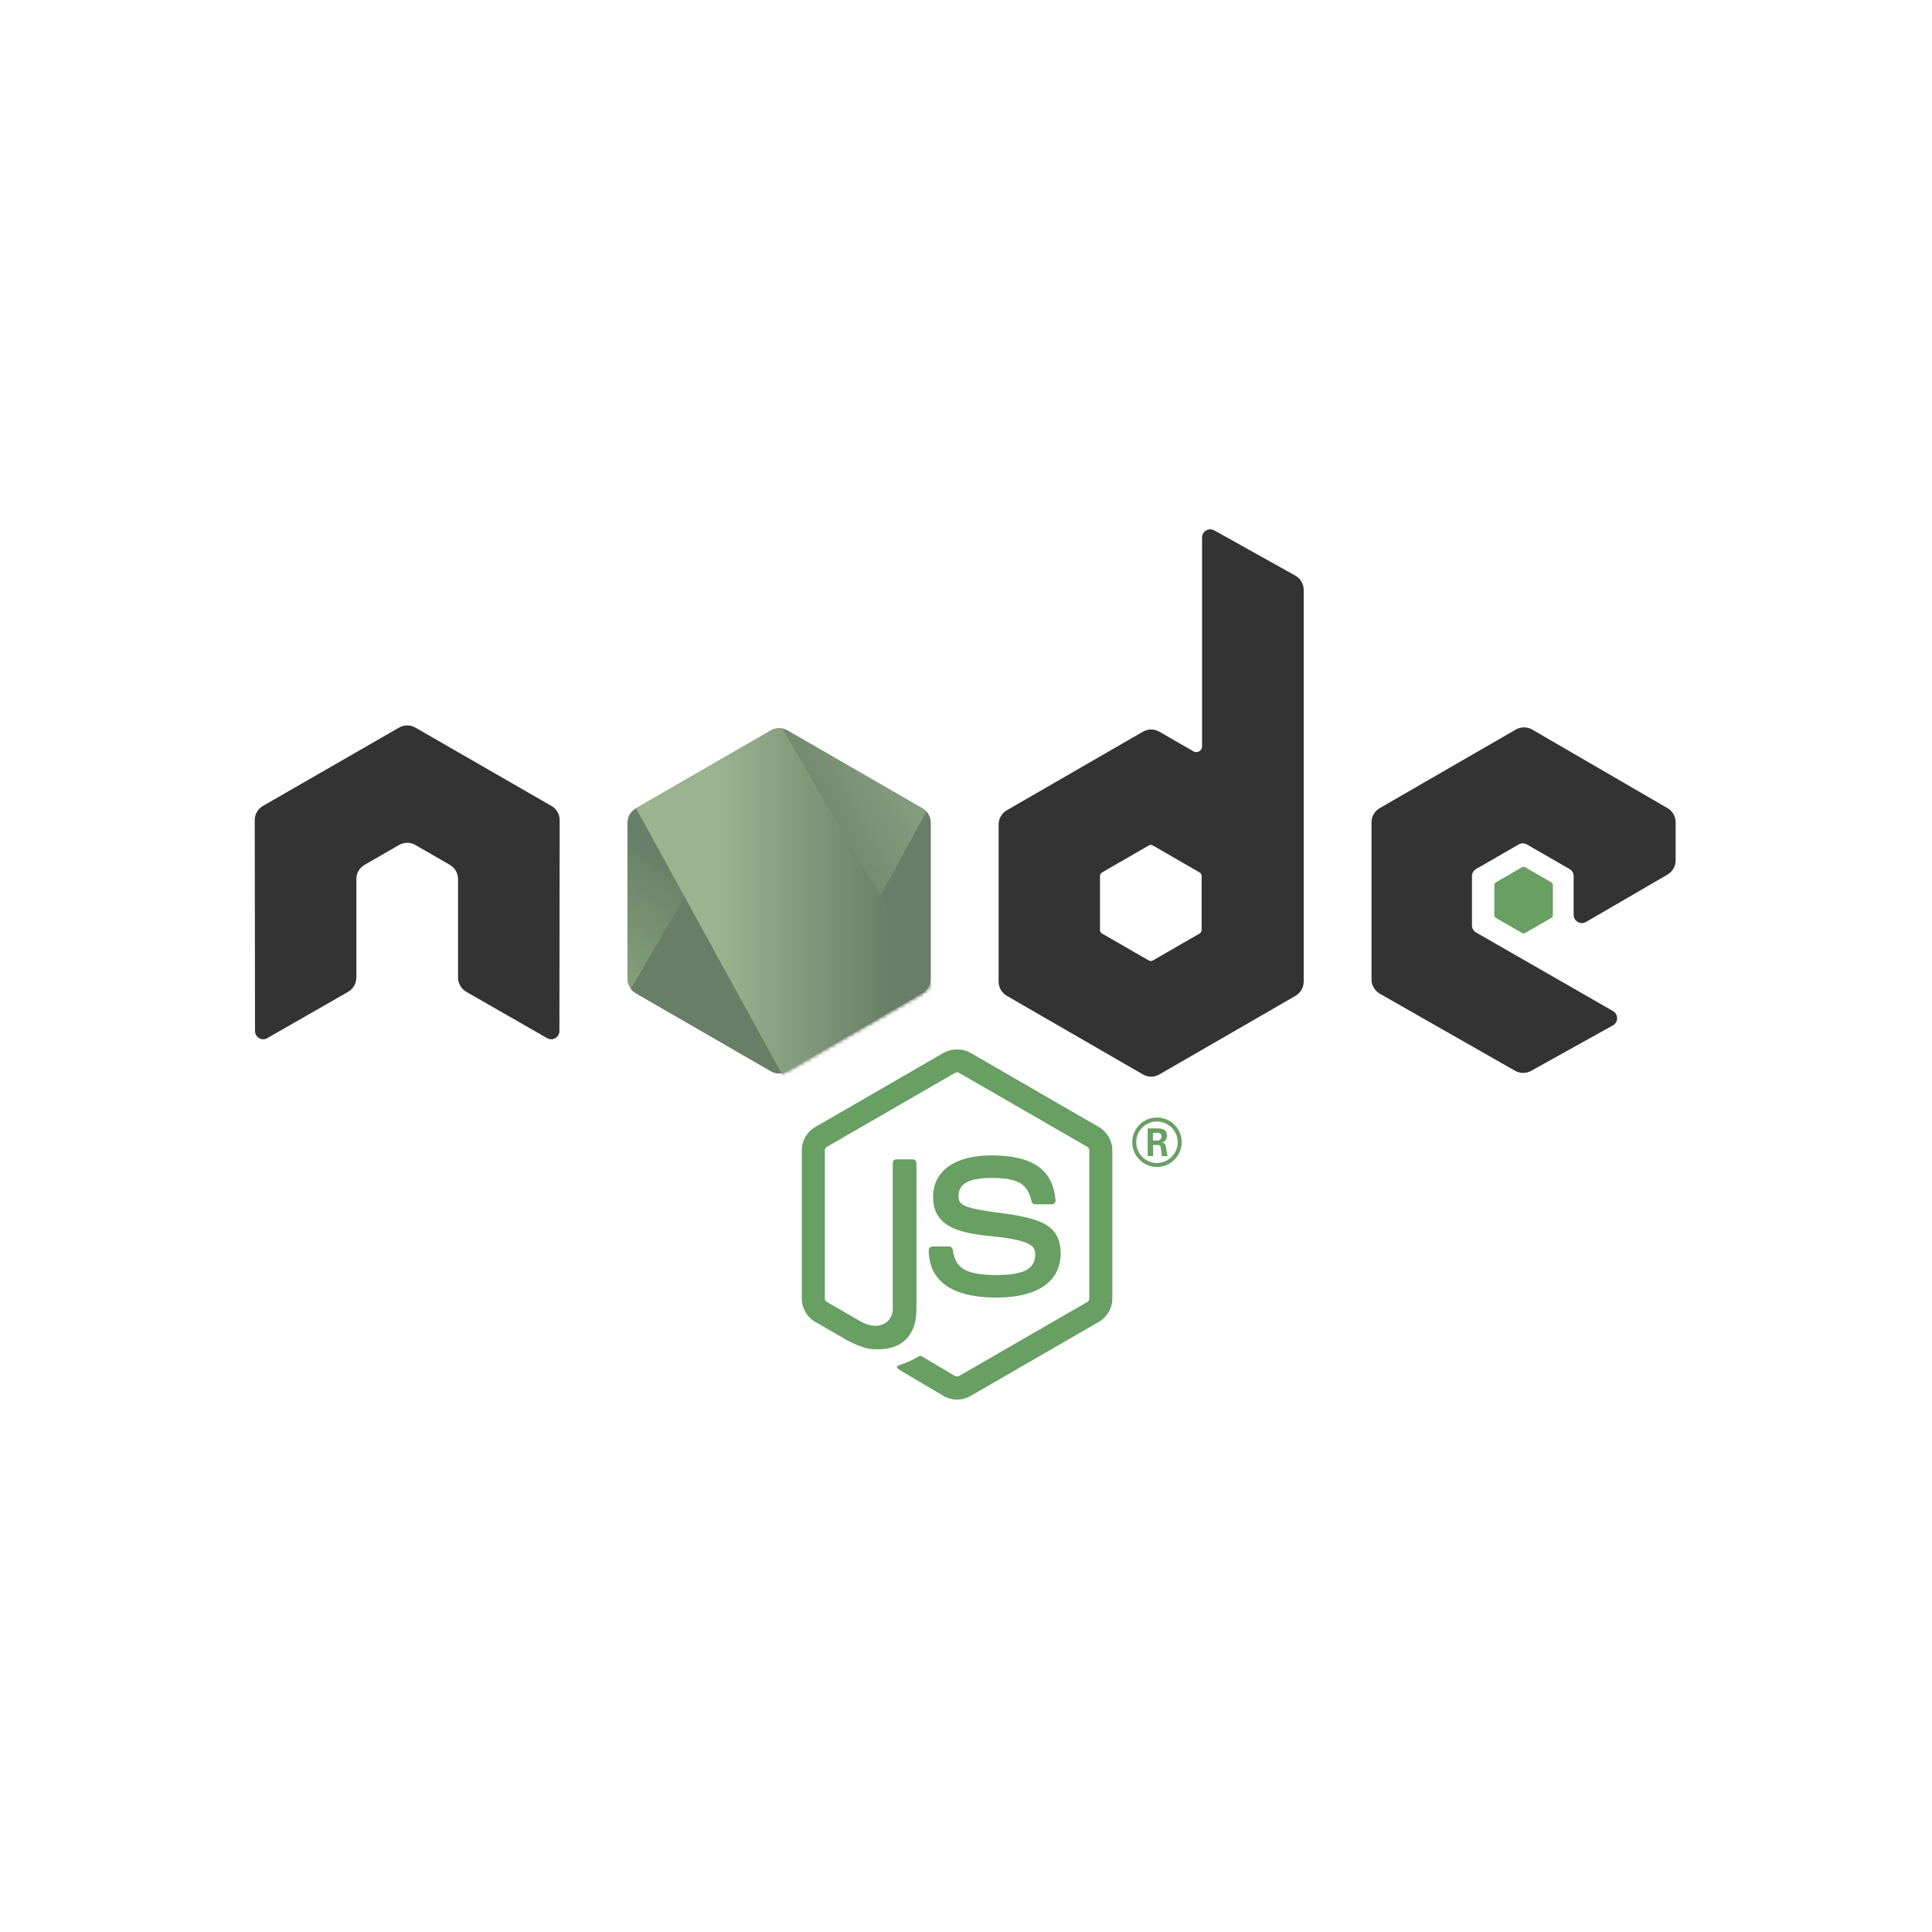 <svg xmlns="http://www.w3.org/2000/svg" xmlns:xlink="http://www.w3.org/1999/xlink" width="535" height="535" viewBox="0 0 535 535">
  <defs>
    <path id="nodejs-a" d="M40.054,95.523 L2.578,73.895 C1.177,73.087 0.314,71.593 0.314,69.975 L0.314,26.688 C0.314,25.071 1.177,23.578 2.577,22.768 L40.053,1.123 C41.455,0.315 43.18,0.315 44.581,1.123 L82.049,22.768 C83.449,23.578 84.311,25.071 84.311,26.688 L84.311,69.977 C84.311,71.593 83.449,73.087 82.047,73.895 L44.58,95.523 C43.88,95.926 43.098,96.129 42.317,96.129 C41.535,96.129 40.754,95.926 40.054,95.523"/>
    <linearGradient id="nodejs-c" x1="-4418.47%" x2="5323.229%" y1="16.568%" y2="16.568%">
      <stop offset="0%" stop-color="#9BB48F"/>
      <stop offset="9.192%" stop-color="#9BB48F"/>
      <stop offset="30.263%" stop-color="#9BB48F"/>
      <stop offset="86.244%" stop-color="#687E67"/>
      <stop offset="100%" stop-color="#687E67"/>
    </linearGradient>
    <path id="nodejs-d" d="M40.054,95.523 L2.578,73.895 C1.177,73.087 0.314,71.593 0.314,69.975 L0.314,26.688 C0.314,25.071 1.177,23.578 2.577,22.768 L40.053,1.123 C41.455,0.315 43.18,0.315 44.581,1.123 L82.049,22.768 C83.449,23.578 84.311,25.071 84.311,26.688 L84.311,69.977 C84.311,71.593 83.449,73.087 82.047,73.895 L44.58,95.523 C43.88,95.926 43.098,96.129 42.317,96.129 C41.535,96.129 40.754,95.926 40.054,95.523"/>
    <linearGradient id="nodejs-f" x1="-9713.77%" x2="27.929%" y1="31.987%" y2="31.987%">
      <stop offset="0%" stop-color="#9BB48F"/>
      <stop offset="9.192%" stop-color="#9BB48F"/>
      <stop offset="30.263%" stop-color="#9BB48F"/>
      <stop offset="86.244%" stop-color="#687E67"/>
      <stop offset="100%" stop-color="#687E67"/>
    </linearGradient>
    <polygon id="nodejs-g" points="0 533.68 533.68 533.68 533.68 0 0 0"/>
    <linearGradient id="nodejs-i" x1="68.141%" x2="27.833%" y1="82.52%" y2="10.281%">
      <stop offset="0%" stop-color="#687E67"/>
      <stop offset="52.88%" stop-color="#687E67"/>
      <stop offset="100%" stop-color="#83A178"/>
    </linearGradient>
    <linearGradient id="nodejs-j" x1="43.204%" x2="159.268%" y1="44.778%" y2="118.3%">
      <stop offset="0%" stop-color="#687E67"/>
      <stop offset="13.756%" stop-color="#687E67"/>
      <stop offset="69.737%" stop-color="#9BB48F"/>
      <stop offset="90.808%" stop-color="#9BB48F"/>
      <stop offset="100%" stop-color="#9BB48F"/>
    </linearGradient>
    <linearGradient id="nodejs-k" x1="-4.533%" x2="101.719%" y1="49.998%" y2="49.998%">
      <stop offset="0%" stop-color="#9BB48F"/>
      <stop offset="9.192%" stop-color="#9BB48F"/>
      <stop offset="30.263%" stop-color="#9BB48F"/>
      <stop offset="86.244%" stop-color="#687E67"/>
      <stop offset="100%" stop-color="#687E67"/>
    </linearGradient>
    <path id="nodejs-l" d="M40.054,95.523 L2.578,73.895 C1.177,73.087 0.314,71.593 0.314,69.975 L0.314,26.688 C0.314,25.071 1.177,23.578 2.577,22.768 L40.053,1.123 C41.455,0.315 43.18,0.315 44.581,1.123 L82.049,22.768 C83.449,23.578 84.311,25.071 84.311,26.688 L84.311,69.977 C84.311,71.593 83.449,73.087 82.047,73.895 L44.58,95.523 C43.88,95.926 43.098,96.129 42.317,96.129 C41.535,96.129 40.754,95.926 40.054,95.523"/>
    <linearGradient id="nodejs-n" x1="-103.698%" x2="100.586%" y1="49.999%" y2="49.999%">
      <stop offset="0%" stop-color="#9BB48F"/>
      <stop offset="9.192%" stop-color="#9BB48F"/>
      <stop offset="30.263%" stop-color="#9BB48F"/>
      <stop offset="86.244%" stop-color="#687E67"/>
      <stop offset="100%" stop-color="#687E67"/>
    </linearGradient>
    <path id="nodejs-o" d="M40.054,95.523 L2.578,73.895 C1.177,73.087 0.314,71.593 0.314,69.975 L0.314,26.688 C0.314,25.071 1.177,23.578 2.577,22.768 L40.053,1.123 C41.455,0.315 43.18,0.315 44.581,1.123 L82.049,22.768 C83.449,23.578 84.311,25.071 84.311,26.688 L84.311,69.977 C84.311,71.593 83.449,73.087 82.047,73.895 L44.58,95.523 C43.88,95.926 43.098,96.129 42.317,96.129 C41.535,96.129 40.754,95.926 40.054,95.523"/>
    <linearGradient id="nodejs-q" x1="130.347%" x2="4.358%" y1="311.036%" y2="-101.153%">
      <stop offset="0%" stop-color="#687E67"/>
      <stop offset="52.88%" stop-color="#687E67"/>
      <stop offset="100%" stop-color="#83A178"/>
    </linearGradient>
  </defs>
  <g fill="none" fill-rule="evenodd" transform="matrix(1 0 0 -1 .888 534.377)">
    <g transform="translate(172.557 236.598)">
      <mask id="nodejs-b" fill="#fff">
        <use xlink:href="#nodejs-a"/>
      </mask>
      <g mask="url(#nodejs-b)">
        <polygon fill="url(#nodejs-c)" fill-rule="nonzero" points="1.558 1.294 1.042 1 1.73 1" transform="translate(37.247 102.178)"/>
      </g>
    </g>
    <g transform="translate(172.557 236.598)">
      <mask id="nodejs-e" fill="#fff">
        <use xlink:href="#nodejs-d"/>
      </mask>
      <g mask="url(#nodejs-e)">
        <polygon fill="url(#nodejs-f)" fill-rule="nonzero" points="1.248 1.338 1 1.762 1 1.194" transform="translate(84.389 22.126)"/>
      </g>
    </g>
    <mask id="nodejs-h" fill="#fff">
      <use xlink:href="#nodejs-g"/>
    </mask>
    <g mask="url(#nodejs-h)">
      <g transform="translate(69.378 146.762)">
        <path fill="#689F63" fill-rule="nonzero" d="M43.584,0 C42.285,0 40.994,0.339 39.857,0.997 L27.993,8.017 C26.222,9.008 27.087,9.359 27.671,9.563 C30.035,10.383 30.513,10.572 33.036,12.002 C33.298,12.151 33.647,12.094 33.918,11.935 L43.032,6.524 C43.362,6.341 43.828,6.341 44.133,6.524 L79.667,27.034 C79.998,27.222 80.209,27.603 80.209,27.995 L80.209,69.003 C80.209,69.404 79.998,69.779 79.658,69.982 L44.139,90.474 C43.811,90.666 43.375,90.666 43.044,90.474 L7.534,69.976 C7.189,69.779 6.97,69.392 6.97,69.003 L6.97,27.995 C6.97,27.603 7.189,27.231 7.53,27.045 L17.265,21.421 C22.546,18.78 25.78,21.891 25.78,25.015 L25.78,65.503 C25.78,66.076 26.24,66.527 26.813,66.527 L31.318,66.527 C31.882,66.527 32.348,66.076 32.348,65.503 L32.348,25.015 C32.348,17.966 28.509,13.924 21.827,13.924 C19.773,13.924 18.156,13.924 13.642,16.148 L4.324,21.513 C2.022,22.843 0.597,25.331 0.597,27.995 L0.597,69.003 C0.597,71.667 2.022,74.155 4.324,75.479 L39.857,96.013 C42.106,97.284 45.094,97.284 47.325,96.013 L82.857,75.479 C85.158,74.149 86.589,71.667 86.589,69.003 L86.589,27.995 C86.589,25.331 85.158,22.852 82.857,21.513 L47.325,0.997 C46.189,0.339 44.9,0 43.584,0" transform="translate(151.168 .05)"/>
        <path fill="#689F63" fill-rule="nonzero" d="M19.568,0 C4.019,0 0.761,7.137 0.761,13.124 C0.761,13.693 1.219,14.148 1.788,14.148 L6.382,14.148 C6.895,14.148 7.323,13.779 7.403,13.278 C8.097,8.601 10.165,6.241 19.568,6.241 C27.054,6.241 30.241,7.934 30.241,11.906 C30.241,14.195 29.337,15.895 17.704,17.034 C7.981,17.996 1.968,20.144 1.968,27.921 C1.968,35.091 8.011,39.367 18.143,39.367 C29.527,39.367 35.16,35.416 35.873,26.939 C35.9,26.647 35.797,26.366 35.602,26.149 C35.407,25.945 35.136,25.82 34.849,25.82 L30.237,25.82 C29.76,25.82 29.337,26.16 29.24,26.624 C28.134,31.545 25.443,33.118 18.143,33.118 C9.97,33.118 9.02,30.27 9.02,28.137 C9.02,25.552 10.141,24.8 21.176,23.34 C32.096,21.896 37.284,19.852 37.284,12.177 C37.284,4.435 30.828,0 19.568,0" transform="translate(186.16 28.301)"/>
        <path fill="#689F63" fill-rule="nonzero" d="M6.226,8.005 L7.421,8.005 C8.397,8.005 8.581,8.693 8.581,9.091 C8.581,10.143 7.855,10.143 7.456,10.143 L6.226,10.143 L6.226,8.005 Z M4.775,11.375 L7.421,11.375 C8.327,11.375 10.103,11.375 10.103,9.345 C10.103,7.931 9.197,7.642 8.652,7.461 C9.705,7.389 9.776,6.699 9.92,5.722 C9.994,5.106 10.103,4.054 10.319,3.693 L8.69,3.693 C8.652,4.054 8.397,6.012 8.397,6.12 C8.292,6.555 8.144,6.772 7.601,6.772 L6.262,6.772 L6.262,3.693 L4.775,3.693 L4.775,11.375 Z M1.605,7.552 C1.605,4.363 4.179,1.79 7.33,1.79 C10.52,1.79 13.092,4.417 13.092,7.552 C13.092,10.74 10.484,13.277 7.33,13.277 C4.214,13.277 1.605,10.778 1.605,7.552 L1.605,7.552 Z M14.196,7.533 C14.196,3.765 11.115,0.685 7.348,0.685 C3.615,0.685 0.499,3.729 0.499,7.533 C0.499,11.41 3.689,14.383 7.348,14.383 C11.045,14.383 14.196,11.41 14.196,7.533 L14.196,7.533 Z" transform="translate(242.77 63.775)"/>
        <path fill="#333" fill-rule="nonzero" d="M84.499,61.373 C84.499,63.011 83.637,64.516 82.224,65.327 L44.551,87.008 C43.914,87.383 43.2,87.578 42.477,87.607 L42.088,87.607 C41.367,87.578 40.654,87.383 40.007,87.008 L2.334,65.327 C0.929,64.516 0.056,63.011 0.056,61.373 L0.139,2.993 C0.139,2.181 0.56,1.426 1.275,1.027 C1.974,0.608 2.838,0.608 3.535,1.027 L25.924,13.848 C27.34,14.689 28.202,16.173 28.202,17.796 L28.202,45.071 C28.202,46.697 29.063,48.202 30.474,49.011 L40.007,54.501 C40.718,54.911 41.495,55.112 42.288,55.112 C43.064,55.112 43.861,54.911 44.551,54.501 L54.081,49.011 C55.492,48.202 56.357,46.697 56.357,45.071 L56.357,17.796 C56.357,16.173 57.23,14.68 58.637,13.848 L81.021,1.027 C81.722,0.608 82.599,0.608 83.295,1.027 C83.989,1.426 84.426,2.181 84.426,2.993 L84.499,61.373 Z" transform="translate(.216 99.116)"/>
        <path fill="#333" fill-rule="nonzero" d="M56.926,40.915 C56.926,40.51 56.709,40.134 56.357,39.932 L43.417,32.473 C43.065,32.271 42.632,32.271 42.281,32.473 L29.341,39.932 C28.988,40.134 28.772,40.51 28.772,40.915 L28.772,55.858 C28.772,56.263 28.988,56.639 29.34,56.843 L42.279,64.316 C42.632,64.52 43.065,64.52 43.418,64.316 L56.358,56.843 C56.709,56.639 56.926,56.263 56.926,55.858 L56.926,40.915 Z M60.422,151.568 C59.717,151.959 58.857,151.951 58.16,151.542 C57.466,151.134 57.038,150.387 57.038,149.58 L57.038,91.765 C57.038,91.196 56.734,90.67 56.243,90.385 C55.75,90.1 55.143,90.1 54.65,90.385 L45.213,95.821 C43.806,96.633 42.074,96.632 40.666,95.821 L2.979,74.07 C1.57,73.257 0.703,71.755 0.703,70.129 L0.703,26.62 C0.703,24.994 1.57,23.493 2.977,22.678 L40.664,0.912 C42.073,0.099 43.807,0.099 45.216,0.912 L82.909,22.678 C84.316,23.493 85.184,24.994 85.184,26.62 L85.184,135.078 C85.184,136.727 84.291,138.248 82.85,139.052 L60.422,151.568 Z" transform="translate(205.564 89.175)"/>
        <path fill="#333" fill-rule="nonzero" d="M82.72,55.147 C84.122,55.961 84.985,57.46 84.985,59.082 L84.985,69.626 C84.985,71.247 84.122,72.748 82.719,73.562 L45.273,95.303 C43.864,96.122 42.125,96.123 40.713,95.309 L3.038,73.559 C1.63,72.746 0.763,71.245 0.763,69.619 L0.763,26.121 C0.763,24.484 1.641,22.975 3.062,22.166 L40.502,0.833 C41.882,0.044 43.575,0.036 44.964,0.808 L67.61,13.394 C68.329,13.795 68.776,14.548 68.781,15.368 C68.786,16.189 68.349,16.949 67.639,17.357 L29.725,39.118 C29.017,39.523 28.581,40.278 28.581,41.092 L28.581,54.724 C28.581,55.537 29.015,56.289 29.721,56.695 L41.52,63.497 C42.222,63.903 43.089,63.903 43.792,63.497 L55.597,56.695 C56.302,56.289 56.736,55.537 56.736,54.724 L56.736,43.998 C56.736,43.184 57.171,42.431 57.877,42.026 C58.582,41.618 59.451,41.622 60.155,42.03 L82.72,55.147 Z" transform="translate(308.762 90.276)"/>
        <path fill="#689F63" fill-rule="nonzero" d="M8.005,18.679 C8.276,18.835 8.608,18.835 8.879,18.679 L16.11,14.507 C16.38,14.351 16.547,14.062 16.547,13.75 L16.547,5.4 C16.547,5.087 16.38,4.8 16.11,4.643 L8.879,0.471 C8.608,0.314 8.276,0.314 8.005,0.471 L0.779,4.643 C0.509,4.8 0.342,5.087 0.342,5.4 L0.342,13.75 C0.342,14.062 0.509,14.351 0.779,14.507 L8.005,18.679 Z" transform="translate(343.194 128.782)"/>
      </g>
    </g>
    <path fill="url(#nodejs-i)" fill-rule="nonzero" d="M40.054,95.523 L2.578,73.895 C1.176,73.087 0.314,71.593 0.314,69.975 L0.314,69.975 L0.314,26.688 C0.314,25.071 1.176,23.578 2.577,22.768 L2.577,22.768 L40.053,1.123 C41.455,0.315 43.18,0.315 44.581,1.123 L44.581,1.123 L82.049,22.768 C83.449,23.578 84.311,25.071 84.311,26.688 L84.311,26.688 L84.311,69.977 C84.311,71.593 83.449,73.087 82.047,73.895 L82.047,73.895 L44.58,95.523 C43.88,95.926 43.098,96.129 42.317,96.129 L42.317,96.129 C41.535,96.129 40.754,95.926 40.054,95.523" transform="translate(172.557 236.598)"/>
    <path fill="url(#nodejs-j)" fill-rule="nonzero" d="M0.356,23.939 C0.712,23.472 1.162,23.072 1.687,22.768 L1.687,22.768 L33.835,4.201 L39.187,1.123 C39.988,0.662 40.901,0.466 41.799,0.532 L41.799,0.532 C42.098,0.557 42.397,0.612 42.689,0.696 L42.689,0.696 L82.208,73.061 C81.906,73.385 81.553,73.667 81.158,73.895 L81.158,73.895 L56.619,88.06 L43.651,95.523 C43.281,95.736 42.883,95.89 42.475,95.99 L42.475,95.99 L0.356,23.939 Z" transform="translate(173.446 236.598)"/>
    <path fill="url(#nodejs-k)" fill-rule="nonzero" d="M39.194,96.105 C38.567,96.043 37.951,95.848 37.386,95.523 L37.386,95.523 L0.016,73.957 L40.303,0.565 C40.861,0.646 41.408,0.833 41.913,1.123 L41.913,1.123 L79.38,22.768 C80.538,23.437 81.328,24.574 81.567,25.86 L81.567,25.86 L40.493,96.03 C40.19,96.091 39.881,96.121 39.572,96.121 L39.572,96.121 C39.446,96.121 39.32,96.116 39.194,96.105" transform="translate(175.225 236.598)"/>
    <g transform="translate(172.557 236.598)">
      <mask id="nodejs-m" fill="#fff">
        <use xlink:href="#nodejs-l"/>
      </mask>
      <g mask="url(#nodejs-m)">
        <path fill="url(#nodejs-n)" fill-rule="nonzero" d="M39.449,23.657 L1.934,2.014 C1.418,1.716 0.855,1.529 0.278,1.451 L1.026,0.09 L42.694,24.21 L42.694,24.778 L41.664,26.538 C41.356,25.339 40.541,24.29 39.449,23.657" transform="translate(42.694 -.89)"/>
      </g>
    </g>
    <g transform="translate(172.557 236.598)">
      <mask id="nodejs-p" fill="#fff">
        <use xlink:href="#nodejs-o"/>
      </mask>
      <g mask="url(#nodejs-p)">
        <path fill="url(#nodejs-q)" fill-rule="nonzero" d="M39.449,23.657 L1.934,2.014 C1.418,1.716 0.855,1.529 0.278,1.451 L1.026,0.09 L42.694,24.21 L42.694,24.778 L41.664,26.538 C41.356,25.339 40.541,24.29 39.449,23.657" transform="translate(42.694 -.89)"/>
      </g>
    </g>
  </g>
</svg>
